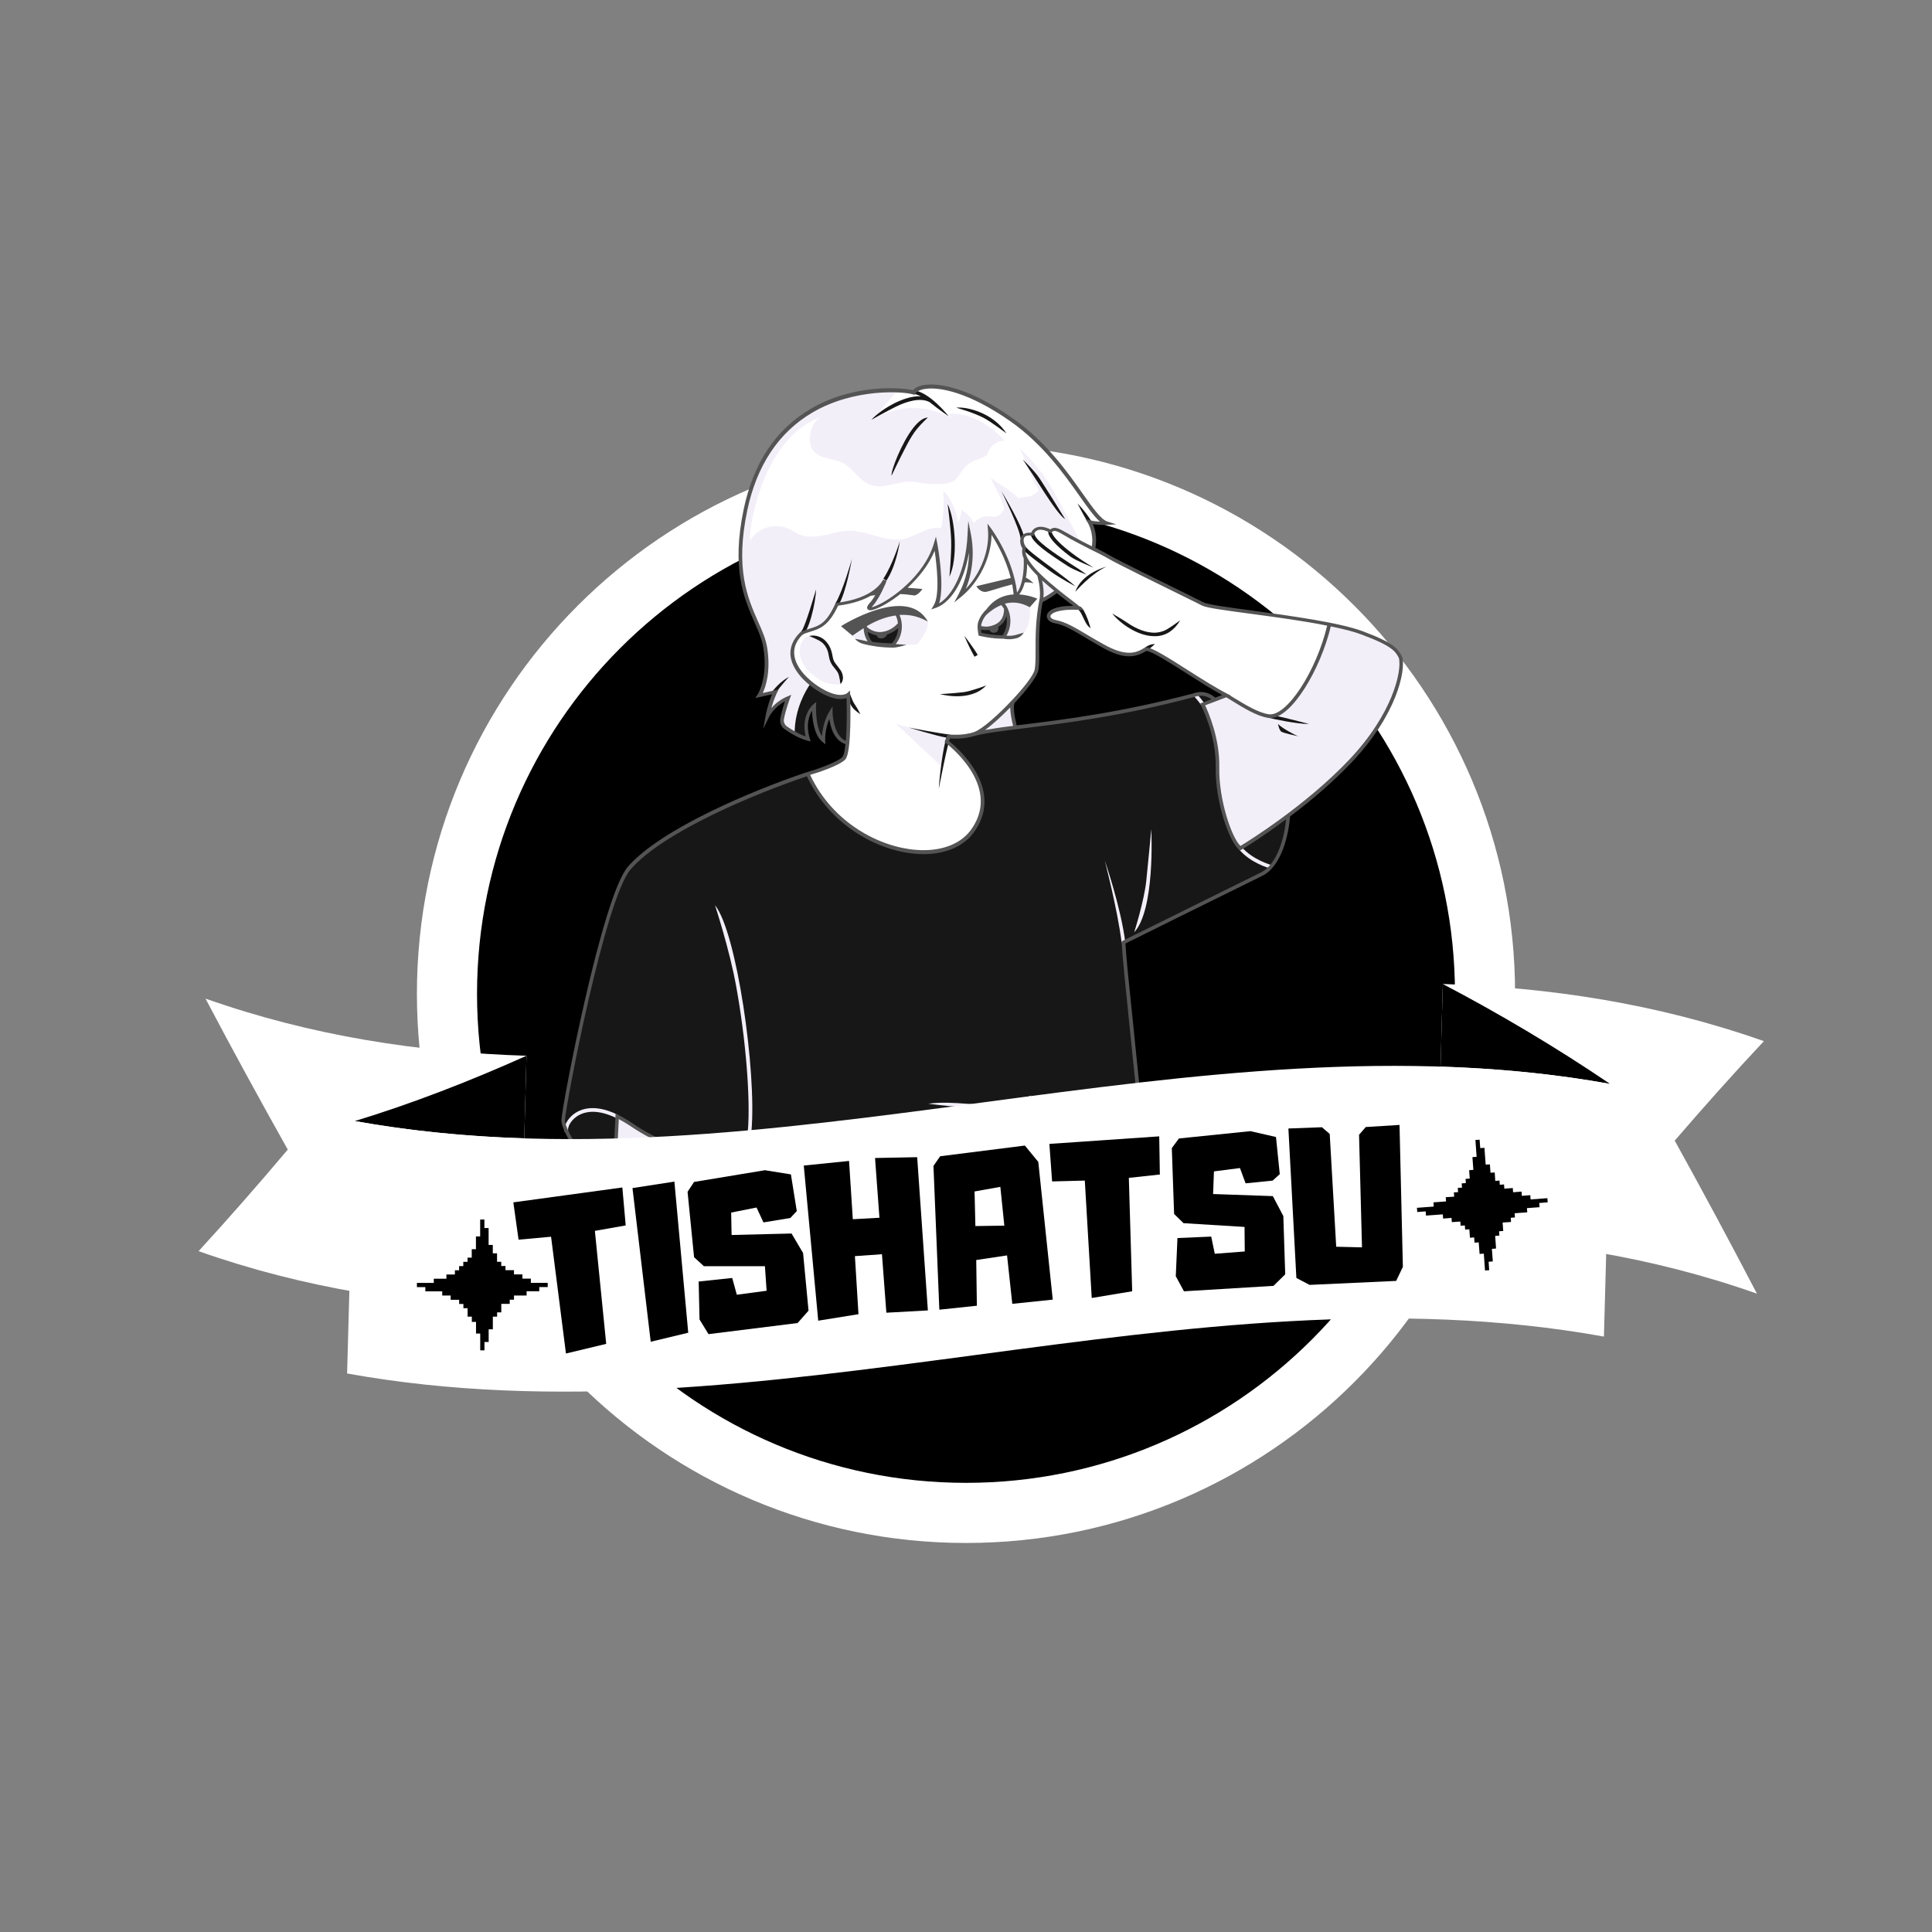 <svg xmlns="http://www.w3.org/2000/svg" xmlns:xlink="http://www.w3.org/1999/xlink" width="192" zoomAndPan="magnify" viewBox="0 0 144 144" height="192" preserveAspectRatio="xMidYMid meet" version="1.0"><rect x="0" y="0" width="144" height="144" fill="#808080" stroke="none"/><defs><g/><clipPath id="4490f1fe5f"><path d="M 31.074 33.152 L 112.926 33.152 L 112.926 115.004 L 31.074 115.004 Z M 31.074 33.152 " clip-rule="nonzero"/></clipPath><clipPath id="99ae2462cd"><path d="M 72 33.152 C 49.398 33.152 31.074 51.473 31.074 74.078 C 31.074 96.68 49.398 115.004 72 115.004 C 94.602 115.004 112.926 96.68 112.926 74.078 C 112.926 51.473 94.602 33.152 72 33.152 " clip-rule="nonzero"/></clipPath><clipPath id="da4febc0ae"><path d="M 35.555 37.633 L 108.445 37.633 L 108.445 110.523 L 35.555 110.523 Z M 35.555 37.633 " clip-rule="nonzero"/></clipPath><clipPath id="3f8bbb240c"><path d="M 72 37.633 C 51.871 37.633 35.555 53.949 35.555 74.078 C 35.555 94.207 51.871 110.523 72 110.523 C 92.129 110.523 108.445 94.207 108.445 74.078 C 108.445 53.949 92.129 37.633 72 37.633 " clip-rule="nonzero"/></clipPath><clipPath id="c7e4b71845"><path d="M 55 28.109 L 83 28.109 L 83 57 L 55 57 Z M 55 28.109 " clip-rule="nonzero"/></clipPath><clipPath id="b32c79b4c8"><path d="M 41.77 48 L 97 48 L 97 95.609 L 41.77 95.609 Z M 41.77 48 " clip-rule="nonzero"/></clipPath><clipPath id="1bb7060470"><path d="M 55 28.109 L 100 28.109 L 100 64 L 55 64 Z M 55 28.109 " clip-rule="nonzero"/></clipPath><clipPath id="c63fcfdd43"><path d="M 45 44 L 104.77 44 L 104.77 95 L 45 95 Z M 45 44 " clip-rule="nonzero"/></clipPath><clipPath id="5891a3d10e"><path d="M 41.77 28.109 L 104.77 28.109 L 104.77 95.609 L 41.77 95.609 Z M 41.77 28.109 " clip-rule="nonzero"/></clipPath><clipPath id="ada6b6271c"><path d="M 107 73 L 132 73 L 132 97 L 107 97 Z M 107 73 " clip-rule="nonzero"/></clipPath><clipPath id="a19d8184ee"><path d="M 15.391 70.824 L 131.598 73.996 L 130.617 109.98 L 14.41 106.809 Z M 15.391 70.824 " clip-rule="nonzero"/></clipPath><clipPath id="2ed169deb9"><path d="M 15.391 70.824 L 131.598 73.996 L 130.617 109.98 L 14.41 106.809 Z M 15.391 70.824 " clip-rule="nonzero"/></clipPath><clipPath id="921e7e47b8"><path d="M 107 73 L 121 73 L 121 81 L 107 81 Z M 107 73 " clip-rule="nonzero"/></clipPath><clipPath id="1504b42a62"><path d="M 15.391 70.824 L 131.598 73.996 L 130.617 109.98 L 14.41 106.809 Z M 15.391 70.824 " clip-rule="nonzero"/></clipPath><clipPath id="e3bd1cf2e3"><path d="M 15.391 70.824 L 131.598 73.996 L 130.617 109.98 L 14.41 106.809 Z M 15.391 70.824 " clip-rule="nonzero"/></clipPath><clipPath id="c10bb1b1dc"><path d="M 14 74 L 40 74 L 40 98 L 14 98 Z M 14 74 " clip-rule="nonzero"/></clipPath><clipPath id="ee61dbcf22"><path d="M 15.391 70.824 L 131.598 73.996 L 130.617 109.98 L 14.41 106.809 Z M 15.391 70.824 " clip-rule="nonzero"/></clipPath><clipPath id="18d04765a8"><path d="M 15.391 70.824 L 131.598 73.996 L 130.617 109.98 L 14.41 106.809 Z M 15.391 70.824 " clip-rule="nonzero"/></clipPath><clipPath id="cc4a9ea760"><path d="M 26 78 L 40 78 L 40 85 L 26 85 Z M 26 78 " clip-rule="nonzero"/></clipPath><clipPath id="20d7b68994"><path d="M 15.391 70.824 L 131.598 73.996 L 130.617 109.98 L 14.41 106.809 Z M 15.391 70.824 " clip-rule="nonzero"/></clipPath><clipPath id="7f9a69b53a"><path d="M 15.391 70.824 L 131.598 73.996 L 130.617 109.98 L 14.41 106.809 Z M 15.391 70.824 " clip-rule="nonzero"/></clipPath><clipPath id="ef47626372"><path d="M 25 79 L 121 79 L 121 104 L 25 104 Z M 25 79 " clip-rule="nonzero"/></clipPath><clipPath id="6e43ba8425"><path d="M 15.391 70.824 L 131.598 73.996 L 130.617 109.98 L 14.41 106.809 Z M 15.391 70.824 " clip-rule="nonzero"/></clipPath><clipPath id="ef137f36bc"><path d="M 15.391 70.824 L 131.598 73.996 L 130.617 109.98 L 14.41 106.809 Z M 15.391 70.824 " clip-rule="nonzero"/></clipPath><clipPath id="be12a43d6c"><path d="M 31.074 90.898 L 40.824 90.898 L 40.824 100.648 L 31.074 100.648 Z M 31.074 90.898 " clip-rule="nonzero"/></clipPath><clipPath id="166fe03ea9"><path d="M 105 84 L 116 84 L 116 95 L 105 95 Z M 105 84 " clip-rule="nonzero"/></clipPath><clipPath id="3c041db459"><path d="M 105.266 85.312 L 114.988 84.602 L 115.699 94.328 L 105.977 95.039 Z M 105.266 85.312 " clip-rule="nonzero"/></clipPath><clipPath id="ccc166a183"><path d="M 105.266 85.312 L 114.988 84.602 L 115.699 94.328 L 105.977 95.039 Z M 105.266 85.312 " clip-rule="nonzero"/></clipPath><clipPath id="2c54783f5b"><path d="M 105.266 85.312 L 114.988 84.602 L 115.699 94.328 L 105.977 95.039 Z M 105.266 85.312 " clip-rule="nonzero"/></clipPath></defs><g clip-path="url(#4490f1fe5f)"><g clip-path="url(#99ae2462cd)"><path fill="#ffffff" d="M 31.074 33.152 L 112.926 33.152 L 112.926 115.004 L 31.074 115.004 Z M 31.074 33.152 " fill-opacity="1" fill-rule="nonzero"/></g></g><g clip-path="url(#da4febc0ae)"><g clip-path="url(#3f8bbb240c)"><path fill="#000000" d="M 35.555 37.633 L 108.445 37.633 L 108.445 110.523 L 35.555 110.523 Z M 35.555 37.633 " fill-opacity="1" fill-rule="nonzero"/></g></g><g clip-path="url(#c7e4b71845)"><path fill="#f3eff9" d="M 75.375 54.863 C 75.309 55.328 74.977 55.727 74.562 55.953 C 74.145 56.18 73.664 56.262 73.195 56.312 C 72.754 56.355 72.273 56.355 71.91 56.102 C 71.684 55.941 71.539 55.688 71.43 55.434 C 71.109 54.676 71.082 53.77 71.418 53.012 C 71.75 52.254 72.445 51.641 73.262 51.469 C 74.078 51.281 75.016 51.652 75.562 52.277 C 75.215 52.641 75.684 54.223 75.684 54.223 C 75.578 54.305 75.402 54.73 75.375 54.863 Z M 77.652 44.77 C 77.652 44.77 78.695 44.223 79 43.824 C 79.883 42.664 79.629 41.039 79.723 41.133 C 79.816 41.227 80.379 42.066 80.273 43.211 C 81.344 42.16 80.125 40.574 80.125 40.574 C 80.648 41.027 81.113 41.121 81.184 41.719 C 81.973 40.109 81.184 38.871 81.184 38.871 C 81.73 39.016 82.438 38.977 82.438 38.977 C 81.168 38.578 79.512 34.184 75.375 31.266 C 71.242 28.352 68.516 28.508 68.113 29.242 C 67.07 28.922 57.641 28.109 55.578 37.965 C 54.281 44.168 56.703 45.992 57.051 48.285 C 57.398 50.574 56.598 51.812 56.598 51.812 L 57.785 51.547 C 57.785 51.547 57.199 52.707 57.211 53.371 C 57.211 53.371 57.652 52.453 58.75 52 C 58.75 52 58.441 52.84 58.309 53.559 C 58.254 53.824 58.363 54.09 58.59 54.238 C 58.977 54.504 59.633 54.914 60.246 55.074 C 59.754 53.41 60.688 52.598 60.688 52.598 C 60.688 52.598 60.598 54.531 61.398 55.184 C 61.371 53.969 61.934 53.09 61.934 53.09 C 61.934 53.09 61.945 55.074 63.191 55.355 " fill-opacity="1" fill-rule="nonzero"/></g><g clip-path="url(#b32c79b4c8)"><path fill="#171717" d="M 63.871 54.848 L 63.164 55.367 C 61.922 55.09 61.906 53.105 61.906 53.105 C 61.906 53.105 61.332 53.996 61.371 55.195 C 60.57 54.543 60.664 52.613 60.664 52.613 C 60.664 52.613 59.727 53.426 60.223 55.09 C 59.887 54.996 59.539 54.836 59.23 54.664 C 59.219 52.812 60.113 51.387 60.34 51.055 C 60.367 51.016 60.395 50.988 60.395 50.988 L 61.426 48.949 L 63.727 50.016 C 63.727 50.004 64.008 53.184 63.871 54.848 Z M 60.223 57.688 C 56.691 58.871 49.426 61.801 46.91 64.703 C 44.984 66.926 42.043 82.254 41.977 83.465 C 41.91 84.676 45.746 89.473 45.746 89.473 C 47.676 89.137 55.273 94.797 55.273 94.797 C 62.148 95.609 72.445 95.598 85.438 91.961 C 85.742 87.754 83.938 73.746 83.738 70.23 C 83.738 70.23 92.059 66.113 94.023 65.145 C 95.574 64.383 96.016 61.52 96.016 60.535 L 90.559 52.172 C 90.559 52.172 89.945 51.426 88.953 51.812 C 80.418 54.062 74.922 54.051 72.527 54.73 L 67.832 51.828 L 64.5 55.367 L 63.363 57.688 Z M 60.223 57.688 " fill-opacity="1" fill-rule="nonzero"/></g><g clip-path="url(#1bb7060470)"><path fill="#ffffff" d="M 65.945 43.211 Z M 89.648 45.023 C 88.781 44.598 83.309 41.906 82.734 41.559 C 82.453 41.387 81.996 41.148 81.488 40.895 C 81.73 39.707 81.207 38.883 81.207 38.883 C 81.758 39.031 82.465 38.988 82.465 38.988 C 81.195 38.59 79.535 34.195 75.402 31.281 C 71.27 28.363 68.516 28.508 68.113 29.242 C 67.938 29.188 67.512 29.121 66.91 29.094 C 65.918 30.16 65.266 31.133 65.266 31.133 C 67.793 29.773 70.012 30.668 70.883 31.133 L 70.707 30.84 C 72.621 30.719 74.16 32.078 74.828 32.77 C 74.828 32.824 74.816 32.863 74.773 32.863 C 74.375 32.863 73.984 33.105 73.785 33.449 C 73.68 33.637 73.625 33.863 73.449 33.996 C 73.25 34.156 72.848 34.234 72.621 34.328 C 72.246 34.504 71.926 34.77 71.699 35.09 C 71.539 35.312 71.418 35.566 71.203 35.754 C 70.922 35.992 70.547 36.059 70.172 36.074 C 69.758 36.102 69.332 36.086 68.914 36.035 C 68.555 35.98 68.207 35.914 67.844 35.898 C 66.828 35.898 65.801 36.484 64.848 36.125 C 64.02 35.82 63.578 34.887 62.789 34.488 C 62.414 34.301 62 34.25 61.598 34.141 C 61.199 34.035 60.781 33.863 60.555 33.504 C 60.355 33.184 60.328 32.785 60.383 32.41 C 60.449 31.906 60.676 31.426 61.09 31.121 C 56.703 32.758 55.738 39.828 55.914 40.281 C 56.449 39.348 57.801 38.938 58.777 39.402 C 59.031 39.523 59.27 39.695 59.527 39.816 C 60.129 40.082 60.809 40.016 61.453 39.883 C 62.094 39.75 62.723 39.551 63.379 39.562 C 64.715 39.574 66 40.426 67.312 40.176 C 68.301 39.988 69.184 39.176 70.172 39.363 C 70.309 38.445 70.375 37.523 70.309 36.594 C 70.949 37.164 71.258 38.137 71.43 38.977 C 71.539 38.645 71.656 38.324 71.656 37.977 C 72.004 38.242 72.434 38.59 72.582 39.004 C 72.781 38.738 73.168 38.469 73.504 38.469 C 73.77 38.469 74.039 38.562 74.281 38.484 C 74.52 38.402 74.695 38.191 74.84 37.977 C 74.734 37.137 74.16 36.434 73.852 35.633 C 74.547 36.113 75.324 36.566 75.938 37.152 C 76.125 37.059 76.5 37.031 76.699 37.004 C 76.914 36.98 77.422 36.688 77.41 36.473 C 76.836 35.715 76.5 34.41 76.004 33.398 C 76.754 34.129 77.785 35.262 78.535 36.621 C 79.281 37.977 80.031 39.414 80.527 40.426 C 80.285 40.309 80.059 40.176 79.844 40.066 C 78.922 39.562 78.602 39.27 78.277 39.59 C 77.062 38.988 76.914 39.816 76.914 39.816 C 75.898 39.684 76.07 40.496 76.301 40.828 C 76.219 41.039 76.258 41.281 76.379 41.547 C 76.445 42.703 76.219 44.012 75.645 44.422 C 75.457 41.773 73.719 39.441 73.719 39.441 C 73.879 41.254 72.914 43.289 71.512 44.422 C 72.445 42.652 72.395 40.906 72.18 39.867 C 72.02 42.973 70.773 44.836 69.664 45.207 C 70.332 44.129 69.664 40.547 69.664 40.547 C 68.969 42.863 66.508 44.797 65.184 45.301 C 65.184 45.301 64.367 45.621 64.891 45.062 C 65.398 44.504 65.879 43.289 65.895 43.25 C 65.852 43.344 65.25 44.715 62.32 45.062 C 61.426 47.031 60.688 46.766 59.699 47.207 C 58.109 48.738 59.527 50.496 61.062 51.426 C 62.602 52.359 63.176 51.801 63.176 51.801 C 63.176 51.801 63.324 56.047 62.844 56.555 C 62.363 57.059 60.168 57.727 60.168 57.727 C 62.816 63.559 70.359 65.168 72.539 61.84 C 74.828 58.445 70.535 55.301 70.535 55.301 C 70.535 55.301 70.535 55.301 70.695 54.914 C 70.695 54.914 71.738 55.051 72.633 54.715 C 73.746 54.316 76.996 50.949 77.195 49.988 C 77.395 49.031 77.047 47.23 77.582 44.609 C 77.637 44.012 77.543 43.426 77.383 42.879 C 78.465 43.957 79.992 45.008 80.367 45.328 C 77.852 45.195 77.73 46.195 78.641 46.367 C 79.562 46.539 80.445 47.191 82.133 48.137 C 83.816 49.082 84.633 48.871 85.367 48.402 C 86.145 48.43 89.355 50.828 91.359 51.852 C 91.359 51.852 93.207 53.199 94.504 53.398 C 94.504 53.398 95.668 53.316 96.672 51.852 C 97.703 50.336 98.812 48.312 99.027 46.566 C 95.496 45.82 90.332 45.355 89.648 45.023 Z M 89.648 45.023 " fill-opacity="1" fill-rule="nonzero"/></g><path fill="#f3eff9" d="M 70.215 57.168 L 66.789 53.957 C 66.789 53.957 68.609 54.488 70.723 54.902 C 70.723 54.902 70.32 56.246 70.215 57.168 Z M 61.895 48.766 C 61.758 48.324 61.266 47.352 60.301 47.406 C 59.738 47.457 59.059 48.805 60.301 50.043 C 61.547 51.281 62.629 50.988 62.629 50.988 C 62.629 50.988 62.816 50.402 62.48 49.934 C 62.148 49.469 62.027 49.203 61.895 48.766 Z M 42.617 83.16 C 42.164 83.574 41.988 84.105 42.098 84.371 L 42.352 84.277 C 42.297 84.145 42.402 83.719 42.805 83.359 C 43.219 82.988 44.184 82.48 45.934 83.332 L 46.055 83.094 C 44.156 82.16 43.086 82.734 42.617 83.16 Z M 83.602 70.258 L 83.871 70.23 C 83.551 67.633 82.344 64.145 82.344 64.145 C 82.344 64.172 83.27 67.672 83.602 70.258 Z M 89.008 51.906 C 89.008 51.906 89.395 52.332 89.527 52.559 L 89.758 52.426 C 89.609 52.172 89.223 51.734 89.195 51.719 Z M 92.551 63.133 L 92.352 63.305 C 93.207 64.332 94.625 64.715 94.68 64.73 L 94.746 64.477 C 94.746 64.465 93.367 64.09 92.551 63.133 Z M 85.438 65.637 C 85.289 67.113 84.539 69.484 84.539 69.484 C 86.09 67.805 85.824 62.039 85.809 61.801 C 85.809 61.801 85.637 63.719 85.438 65.637 Z M 72.047 82.266 C 71.109 82.199 70.133 82.133 69.184 82.266 C 69.184 82.266 70.68 82.453 71.402 82.492 C 71.605 82.508 71.82 82.52 72.02 82.535 C 72.555 82.574 73.102 82.613 73.652 82.613 C 74.398 82.613 75.148 82.547 75.871 82.293 C 76.34 82.133 76.648 81.934 76.863 81.656 C 76.863 81.656 76.207 81.895 75.793 82.039 C 74.613 82.441 73.371 82.359 72.047 82.266 Z M 54.883 73.586 C 55.566 77.34 55.953 81.855 55.738 84.305 C 55.672 85.039 55.605 85.863 55.539 86.754 L 55.809 86.77 C 55.875 85.875 55.941 85.051 56.008 84.316 C 56.41 79.898 54.898 69.43 53.293 67.473 C 53.293 67.484 54.391 70.801 54.883 73.586 Z M 54.883 73.586 " fill-opacity="1" fill-rule="nonzero"/><g clip-path="url(#c63fcfdd43)"><path fill="#f3eff9" d="M 99.094 46.539 C 100.07 46.738 100.926 46.953 101.555 47.18 C 103.855 48.043 104.137 48.473 104.402 49.016 C 104.605 49.844 104.164 53.039 100.645 56.738 C 97.125 60.441 92.457 63.227 92.457 63.227 C 91.777 62.73 90.707 59.734 90.758 57.207 C 90.812 54.676 89.648 52.52 89.648 52.52 L 91.43 51.84 C 92.312 52.371 93.34 53.199 94.57 53.383 C 96.004 53.586 98.305 50.004 99.094 46.539 M 45.977 83.227 L 45.508 92.602 C 45.508 92.602 48.945 94.051 55.258 94.797 L 55.672 86.77 C 54.629 86.715 50.617 86.25 47.02 83.812 C 46.656 83.559 46.309 83.371 45.988 83.211 M 63.539 47.391 C 63.539 47.391 63.871 48.285 68.355 48.031 C 68.355 48.031 69.289 46.938 69.156 46.34 C 68.395 45.766 67.082 45.355 66.336 45.5 C 65.598 45.66 63.031 46.781 63.539 47.391 Z M 73.062 46.34 C 72.902 46.688 73.062 47.285 73.062 47.285 C 73.062 47.285 74.867 47.766 76.164 47.285 C 76.699 46.992 76.863 45.715 76.754 45.273 C 76.527 44.277 73.719 44.598 73.062 46.34 Z M 73.062 46.34 " fill-opacity="1" fill-rule="nonzero"/></g><path fill="#171717" d="M 62.496 45.102 L 62.27 44.969 C 62.828 44.051 63.5 41.652 63.5 41.652 C 63.473 41.746 63.082 44.145 62.496 45.102 Z M 59.715 47.059 L 59.805 47.312 C 60.262 47.141 60.797 44.98 60.824 43.93 C 60.824 43.93 59.953 46.938 59.715 47.059 Z M 65.84 43.133 L 66.066 43.277 C 66.816 42.16 67.055 40.426 67.07 40.348 C 67.055 40.359 66.547 42.066 65.84 43.133 Z M 70.629 37.566 C 70.629 37.566 70.867 39.297 70.895 40.32 C 70.922 41.293 70.762 42.984 70.762 42.984 C 71.402 41.691 71.23 38.789 70.629 37.566 Z M 74.641 36.605 C 74.652 36.633 76.004 39.375 76.059 40.094 L 76.328 40.082 C 76.273 39.297 74.641 36.605 74.641 36.605 Z M 69.289 29.973 C 69.945 30.508 70.707 31.027 70.707 31.027 C 70.656 30.945 69.262 29.215 68.113 29.094 L 68.086 29.363 C 68.262 29.375 68.434 29.441 68.621 29.535 C 67.258 29.48 65.52 30.641 64.941 31.293 C 64.941 31.293 66.039 30.68 66.723 30.336 C 67.605 29.895 68.621 29.613 69.289 29.973 Z M 69.156 31.121 C 68.82 31.133 68.461 31.398 68.059 31.906 C 67.191 33.023 66.387 35.113 66.453 35.449 C 66.453 35.449 67.055 34.184 67.566 33.211 C 67.805 32.746 68.086 32.277 68.367 31.945 C 68.66 31.586 69.156 31.121 69.156 31.121 Z M 75.016 32.305 C 74.027 30.773 72.059 30.293 71.27 30.387 C 71.27 30.387 72.527 30.734 73.316 31.145 C 73.879 31.438 75.016 32.305 75.016 32.305 Z M 57.48 51.652 L 57.691 51.812 C 58.281 51 58.805 50.453 58.805 50.453 C 58.777 50.469 58.121 50.773 57.48 51.652 Z M 81.316 38.805 C 80.902 38.125 80.34 37.551 80.312 37.523 C 80.312 37.523 80.688 38.285 81.09 38.938 Z M 79.391 38.695 C 79.391 38.695 78.465 37.18 77.77 36.102 C 77.676 35.953 77.57 35.793 77.477 35.648 C 77.129 35.113 76.234 34.25 76.234 34.25 C 76.539 34.703 76.902 35.262 77.25 35.793 C 78.117 37.137 78.934 38.418 79.391 38.695 Z M 70.75 54.875 L 70.762 54.742 C 70.121 54.688 67.766 54.238 67.738 54.223 C 67.738 54.223 69.719 54.836 70.547 54.98 C 70.266 55.742 70 58.125 69.973 58.789 C 69.973 58.789 70.656 55.195 70.844 54.98 C 70.844 54.98 70.844 54.98 70.828 54.996 Z M 62.43 49.656 C 62.32 49.523 62.215 49.391 62.148 49.242 C 62.094 49.125 62.066 48.977 62.039 48.832 C 62.027 48.75 62.012 48.672 61.988 48.605 C 61.895 48.219 61.68 47.887 61.41 47.66 C 61.09 47.406 60.676 47.312 60.316 47.406 C 60.316 47.406 60.996 47.672 61.25 47.871 C 61.48 48.059 61.652 48.336 61.734 48.672 C 61.746 48.738 61.758 48.816 61.773 48.883 C 61.801 49.043 61.84 49.203 61.906 49.348 C 61.988 49.535 62.105 49.684 62.227 49.828 C 62.309 49.922 62.375 50.016 62.441 50.121 C 62.574 50.336 62.641 50.988 62.641 50.988 C 62.922 50.723 62.855 50.281 62.668 49.977 C 62.59 49.867 62.508 49.762 62.43 49.656 Z M 85.344 48.27 L 85.516 48.484 C 85.902 48.18 86.062 48.02 86.078 48.004 C 86.062 48.004 85.715 47.977 85.344 48.27 Z M 80.484 45.195 L 80.352 45.434 C 80.5 45.516 80.605 45.766 80.727 46.008 C 80.875 46.328 81.02 46.66 81.289 46.82 C 81.289 46.82 81.102 46.18 80.969 45.902 C 80.836 45.594 80.699 45.316 80.484 45.195 Z M 78.398 39.656 C 78.398 39.668 78.387 39.684 78.371 39.695 L 78.254 39.457 C 78.188 39.496 78.145 39.562 78.133 39.656 C 78.117 39.961 78.586 40.602 79.816 41.508 C 80.246 41.812 81.504 42.305 81.504 42.305 C 78.855 40.695 78.371 39.789 78.398 39.656 Z M 77.09 39.773 L 76.82 39.816 C 76.914 40.426 78.078 41.215 79.578 42.184 C 80.098 42.52 80.98 42.824 80.98 42.824 C 80.715 42.613 80.258 42.305 79.723 41.973 C 78.641 41.266 77.168 40.309 77.09 39.773 Z M 78.441 42.359 C 77.637 41.773 76.555 40.961 76.473 40.773 C 76.473 40.773 76.473 40.773 76.473 40.789 L 76.207 40.828 C 76.234 41.039 76.754 41.453 78.277 42.57 C 78.988 43.09 80.152 43.703 80.152 43.703 C 79.883 43.438 79.188 42.918 78.441 42.359 Z M 72.875 48.816 C 72.594 48.324 71.871 47.379 71.871 47.379 C 72.086 47.91 72.355 48.445 72.633 48.949 Z M 70.066 51.734 C 70.105 51.746 70.656 51.895 71.336 51.895 C 72.047 51.895 72.902 51.734 73.504 51.094 C 73.504 51.094 72.367 51.52 71.844 51.586 C 70.961 51.691 70.066 51.734 70.066 51.734 Z M 95.254 53.957 C 95.254 53.957 95.336 54.41 95.496 54.531 C 95.668 54.648 96.766 54.875 96.766 54.875 C 96.418 54.742 95.508 54.238 95.254 53.957 Z M 95.121 53.359 C 95.012 53.344 94.918 53.316 94.812 53.293 C 94.707 53.359 94.586 53.426 94.465 53.477 C 95.012 53.625 96.727 53.957 97.422 53.957 C 97.473 53.957 97.527 53.957 97.566 53.957 C 97.555 53.957 95.52 53.426 95.121 53.359 Z M 86.184 47.152 C 85.477 47.207 84.688 46.871 84.031 46.422 C 83.668 46.168 82.895 45.727 82.895 45.727 C 83.578 46.566 84.875 47.418 86.039 47.418 C 86.09 47.418 86.156 47.418 86.211 47.418 C 86.945 47.367 87.535 46.965 87.965 46.234 C 87.965 46.234 87.242 46.766 86.922 46.938 C 86.691 47.059 86.453 47.125 86.184 47.152 Z M 80.152 44.102 C 80.152 44.102 81.355 42.73 82.465 42.238 C 82.465 42.238 80.621 42.703 80.152 44.102 Z M 63.418 51.895 L 63.352 51.719 L 63.098 51.812 L 63.164 51.984 C 63.285 52.305 63.336 52.438 63.512 52.691 C 63.711 52.984 64.102 53.211 64.129 53.227 C 64.129 53.227 63.914 52.797 63.738 52.547 C 63.578 52.32 63.539 52.199 63.418 51.895 Z M 65.637 47.23 C 65.195 47.23 64.797 47.059 64.488 46.781 C 64.5 47.246 64.664 47.672 64.918 47.965 C 65.316 48.031 65.84 48.07 66.508 48.086 C 66.844 47.777 67.07 47.273 67.07 46.699 C 67.07 46.605 67.055 46.527 67.055 46.434 C 66.777 46.914 66.242 47.23 65.637 47.23 Z M 74.961 45.473 C 74.961 46.234 74.32 46.848 73.516 46.848 C 73.328 46.848 73.156 46.805 72.98 46.754 C 72.98 47.031 73.051 47.285 73.051 47.285 C 73.051 47.285 73.863 47.5 74.789 47.5 C 75.027 47.191 75.188 46.766 75.188 46.301 C 75.188 45.941 75.109 45.609 74.949 45.34 C 74.961 45.383 74.961 45.422 74.961 45.473 Z M 74.961 45.473 " fill-opacity="1" fill-rule="nonzero"/><g clip-path="url(#5891a3d10e)"><path fill="#545454" d="M 104.523 48.988 L 104.512 48.965 C 104.215 48.352 103.867 47.91 101.594 47.059 C 99.816 46.395 96.258 45.914 93.395 45.516 C 91.59 45.273 90.035 45.062 89.715 44.902 C 89.527 44.809 89.129 44.609 88.617 44.355 C 86.746 43.438 83.254 41.719 82.812 41.453 C 82.547 41.293 82.117 41.066 81.648 40.828 C 81.785 40.027 81.598 39.402 81.461 39.07 C 81.957 39.148 82.465 39.121 82.492 39.121 L 83.203 39.082 L 82.531 38.871 C 82.066 38.723 81.461 37.871 80.715 36.82 C 79.562 35.18 77.973 32.93 75.496 31.188 C 72.34 28.949 69.934 28.457 68.73 28.723 C 68.422 28.789 68.18 28.922 68.047 29.082 C 67.242 28.895 63.672 28.562 60.41 30.48 C 57.828 32 56.156 34.504 55.434 37.938 C 54.496 42.41 55.461 44.609 56.234 46.379 C 56.543 47.074 56.809 47.672 56.902 48.312 C 57.25 50.52 56.488 51.746 56.477 51.746 L 56.301 52.027 L 57.547 51.746 C 57.414 52.055 57.199 52.641 57.062 53.359 L 56.891 54.316 L 57.32 53.438 C 57.32 53.426 57.68 52.719 58.508 52.266 C 58.402 52.57 58.254 53.078 58.16 53.543 C 58.109 53.863 58.227 54.184 58.496 54.355 C 58.922 54.664 59.578 55.051 60.195 55.207 L 60.422 55.262 L 60.355 55.035 C 60.047 53.996 60.316 53.316 60.527 52.973 C 60.543 53.586 60.664 54.77 61.293 55.289 L 61.52 55.477 L 61.504 55.184 C 61.492 54.516 61.664 53.945 61.812 53.586 C 61.895 54.195 62.176 55.195 63.016 55.461 C 62.965 55.953 62.895 56.312 62.789 56.422 C 62.414 56.82 60.77 57.379 60.168 57.551 L 60.02 57.594 C 56.195 58.883 49.254 61.762 46.793 64.609 C 44.863 66.859 41.91 82.281 41.844 83.465 C 41.773 84.625 44.934 88.672 45.547 89.445 L 45.387 92.695 L 45.469 92.734 C 45.508 92.746 49.32 94.332 56.113 95.039 C 58 95.238 60.246 95.371 62.816 95.371 C 68.77 95.371 76.461 94.625 85.461 92.109 L 85.555 92.082 L 85.57 91.988 C 85.785 89.125 85.008 81.656 84.445 76.195 C 84.18 73.664 83.949 71.469 83.883 70.324 C 84.738 69.898 92.242 66.18 94.09 65.277 C 95.547 64.559 96.07 62.105 96.148 60.855 C 97.609 59.762 99.266 58.379 100.738 56.832 C 104.148 53.227 104.766 49.988 104.523 48.988 Z M 82.668 41.668 C 83.121 41.945 86.613 43.664 88.484 44.582 C 89.008 44.836 89.395 45.035 89.582 45.129 C 89.945 45.316 91.375 45.5 93.355 45.766 C 95.148 46.008 97.207 46.285 98.918 46.633 C 98.102 50.055 95.895 53.426 94.57 53.238 C 93.797 53.133 92.777 52.504 91.949 52 C 91.871 51.945 91.789 51.895 91.711 51.852 L 91.734 51.84 L 91.469 51.707 C 90.613 51.266 89.543 50.59 88.512 49.934 C 87.109 49.043 85.891 48.258 85.41 48.246 L 85.367 48.246 L 85.328 48.27 C 84.699 48.672 83.938 48.977 82.227 48.004 C 81.797 47.766 81.41 47.539 81.074 47.34 C 80.07 46.738 79.402 46.352 78.707 46.219 C 78.453 46.168 78.277 46.047 78.293 45.926 C 78.32 45.699 78.906 45.383 80.395 45.449 L 80.781 45.473 L 80.484 45.223 C 80.379 45.129 80.191 44.98 79.953 44.797 C 78.801 43.918 76.098 41.879 76.461 40.855 L 76.488 40.789 L 76.445 40.734 C 76.328 40.574 76.234 40.254 76.34 40.066 C 76.445 39.895 76.715 39.895 76.93 39.922 L 77.047 39.934 L 77.074 39.816 C 77.074 39.801 77.117 39.617 77.305 39.535 C 77.504 39.43 77.836 39.48 78.254 39.695 L 78.332 39.734 L 78.398 39.668 C 78.586 39.48 78.762 39.562 79.391 39.934 C 79.512 40 79.645 40.082 79.805 40.176 C 80.23 40.414 80.766 40.68 81.277 40.945 C 81.836 41.215 82.371 41.492 82.668 41.668 Z M 75.656 52.359 C 76.539 51.414 77.289 50.441 77.383 49.988 C 77.465 49.617 77.465 49.125 77.449 48.496 C 77.449 47.594 77.438 46.367 77.703 44.887 C 77.746 44.863 78.348 44.543 78.773 44.211 C 79.094 44.477 79.441 44.73 79.789 44.996 C 79.871 45.047 79.938 45.113 80.004 45.156 C 79.992 45.156 79.977 45.156 79.965 45.156 C 78.613 45.156 78.078 45.516 78.023 45.875 C 78 46.152 78.238 46.395 78.652 46.461 C 79.309 46.578 79.965 46.965 80.941 47.551 C 81.277 47.75 81.664 47.977 82.105 48.23 C 83.75 49.164 84.605 49.031 85.449 48.512 C 85.891 48.562 87.16 49.375 88.379 50.148 C 89.316 50.746 90.266 51.359 91.094 51.801 L 90.57 52 C 90.359 51.801 89.758 51.375 88.914 51.691 C 83.484 53.117 79.348 53.625 76.34 53.996 C 76.152 54.023 75.965 54.035 75.777 54.062 C 75.617 53.438 75.469 52.559 75.656 52.359 Z M 77.676 43.266 C 77.957 43.516 78.254 43.77 78.574 44.035 C 78.305 44.234 77.973 44.438 77.77 44.543 C 77.812 44.145 77.77 43.719 77.676 43.266 Z M 62.055 53.105 L 62.055 52.652 L 61.812 53.039 C 61.785 53.078 61.332 53.809 61.266 54.863 C 60.758 54.117 60.824 52.641 60.824 52.625 L 60.836 52.32 L 60.598 52.52 C 60.555 52.559 59.688 53.316 60.047 54.891 C 59.5 54.703 58.949 54.344 58.656 54.145 C 58.48 54.023 58.387 53.797 58.43 53.598 C 58.562 52.891 58.871 52.066 58.871 52.066 L 58.977 51.785 L 58.695 51.906 C 58.148 52.133 57.746 52.48 57.492 52.773 C 57.68 52.094 57.906 51.652 57.906 51.641 L 58.039 51.387 L 56.852 51.652 C 57.078 51.176 57.453 50.027 57.184 48.297 C 57.078 47.617 56.809 47.008 56.488 46.301 C 55.727 44.57 54.777 42.41 55.699 38.031 C 56.41 34.676 58.039 32.227 60.555 30.746 C 63.672 28.922 67.324 29.164 68.074 29.402 L 68.18 29.43 L 68.234 29.336 C 68.312 29.188 68.516 29.082 68.797 29.016 C 69.945 28.762 72.262 29.254 75.324 31.414 C 77.758 33.129 79.324 35.355 80.473 36.98 C 81.074 37.832 81.555 38.512 81.984 38.883 C 81.758 38.871 81.477 38.844 81.234 38.777 L 80.902 38.684 L 81.09 38.977 C 81.09 38.988 81.531 39.695 81.383 40.719 C 80.875 40.469 80.367 40.203 79.938 39.961 C 79.789 39.883 79.656 39.801 79.535 39.734 C 78.949 39.402 78.613 39.203 78.293 39.457 C 77.836 39.242 77.465 39.203 77.184 39.348 C 76.996 39.441 76.902 39.602 76.863 39.707 C 76.422 39.668 76.219 39.844 76.125 39.988 C 75.953 40.27 76.07 40.668 76.207 40.879 C 76.152 41.105 76.18 41.359 76.301 41.625 C 76.352 42.719 76.152 43.703 75.805 44.168 C 75.523 41.641 73.945 39.496 73.879 39.402 L 73.598 39.031 L 73.637 39.496 C 73.77 41 73.102 42.73 71.98 43.902 C 72.703 42.145 72.5 40.535 72.379 39.883 L 72.168 38.828 L 72.113 39.895 C 71.98 42.57 70.988 44.395 70 44.969 C 70.426 43.609 69.891 40.68 69.867 40.547 L 69.758 40 L 69.598 40.535 C 68.891 42.918 66.387 44.742 65.195 45.195 C 65.117 45.223 65.035 45.25 64.969 45.262 C 64.996 45.234 65.023 45.195 65.051 45.156 C 65.559 44.598 66.039 43.426 66.078 43.305 C 66.078 43.305 66.078 43.289 66.078 43.289 L 65.824 43.199 C 65.801 43.25 65.211 44.598 62.363 44.93 L 62.281 44.941 L 62.254 45.008 C 61.586 46.488 61.039 46.645 60.34 46.859 C 60.141 46.926 59.926 46.98 59.699 47.086 L 59.672 47.098 L 59.66 47.113 C 59.109 47.645 58.855 48.246 58.922 48.883 C 59.031 49.816 59.82 50.801 61.039 51.547 C 62.133 52.211 62.789 52.145 63.098 52.027 C 63.125 53 63.125 54.289 63.043 55.223 C 62.082 54.809 62.055 53.117 62.055 53.105 Z M 63.004 56.605 C 63.5 56.074 63.379 52.199 63.363 51.762 L 63.352 51.469 L 63.137 51.668 C 63.137 51.668 62.59 52.133 61.184 51.281 C 60.301 50.746 59.312 49.816 59.203 48.816 C 59.137 48.27 59.352 47.75 59.832 47.285 C 60.035 47.191 60.234 47.141 60.422 47.074 C 61.105 46.859 61.758 46.66 62.469 45.141 C 63.578 44.996 64.355 44.715 64.891 44.41 C 64.996 44.395 65.117 44.371 65.238 44.355 C 65.117 44.57 64.969 44.781 64.836 44.93 C 64.688 45.09 64.57 45.262 64.664 45.395 C 64.742 45.516 64.957 45.516 65.277 45.383 C 65.746 45.207 66.414 44.82 67.098 44.277 C 67.43 44.289 67.793 44.328 68.168 44.383 C 68.449 44.344 68.754 43.902 68.754 43.902 C 68.754 43.902 68.289 43.852 67.645 43.809 C 68.461 43.062 69.223 42.117 69.664 41.055 C 69.812 42.078 70.078 44.316 69.598 45.113 L 69.41 45.422 L 69.758 45.301 C 70.734 44.98 71.82 43.582 72.219 41.188 C 72.219 42.051 72.047 43.172 71.43 44.328 L 71.121 44.902 L 71.633 44.488 C 72.98 43.398 73.879 41.547 73.906 39.867 C 74.281 40.453 74.977 41.652 75.336 43.078 L 72.77 43.691 C 72.77 43.691 73.035 44.145 73.449 44.117 C 73.691 44.102 74.574 43.77 75.445 43.559 C 75.484 43.797 75.523 44.051 75.551 44.305 C 74.867 44.344 74.121 44.609 73.543 45.395 C 73.305 45.621 73.074 45.914 72.941 46.273 C 72.77 46.645 72.93 47.273 72.93 47.301 L 72.941 47.379 L 73.023 47.391 C 73.062 47.406 73.852 47.605 74.773 47.605 C 74.934 47.633 75.082 47.645 75.215 47.645 C 75.445 47.645 75.629 47.605 75.793 47.566 C 76.164 47.445 76.301 47.152 76.301 47.152 C 76.301 47.152 76.004 47.246 75.645 47.34 C 75.469 47.379 75.27 47.406 75.016 47.379 C 75.203 47.059 75.309 46.688 75.309 46.273 C 75.309 45.793 75.148 45.328 74.895 44.996 C 75.43 44.848 76.07 44.875 76.754 45.262 L 77.316 44.621 C 77.316 44.621 76.727 44.355 75.965 44.305 C 76.152 44.078 76.285 43.77 76.379 43.41 C 76.633 43.398 76.863 43.41 77.035 43.492 C 76.863 43.289 76.648 43.145 76.461 43.051 C 76.527 42.73 76.555 42.371 76.555 42.027 C 76.754 42.305 77.008 42.598 77.316 42.906 C 77.477 43.477 77.543 44.035 77.504 44.543 C 77.168 46.18 77.184 47.512 77.184 48.484 C 77.184 49.082 77.184 49.562 77.117 49.922 C 77.023 50.336 76.312 51.254 75.457 52.16 C 75.457 52.16 75.457 52.172 75.445 52.172 C 74.426 53.266 73.211 54.344 72.621 54.555 C 71.766 54.863 70.75 54.742 70.734 54.742 L 70.629 54.73 L 70.402 55.301 L 70.48 55.367 C 70.52 55.395 74.652 58.473 72.461 61.719 C 71.684 62.906 70.16 63.492 68.273 63.344 C 65.547 63.133 62.066 61.336 60.383 57.754 C 60.918 57.605 62.574 57.059 63.004 56.605 Z M 74.414 46.715 C 74.773 46.5 74.934 46.207 75.016 45.926 C 75.043 46.047 75.043 46.168 75.043 46.285 C 75.043 46.688 74.922 47.074 74.723 47.352 C 74.012 47.352 73.383 47.219 73.156 47.164 C 73.145 47.098 73.129 47.02 73.117 46.926 C 73.211 46.953 73.328 46.965 73.477 46.965 C 73.559 46.965 73.652 46.965 73.73 46.953 C 73.797 47.059 73.918 47.191 74.145 47.152 C 74.398 47.125 74.426 46.871 74.414 46.715 Z M 74.211 46.527 C 73.703 46.781 73.305 46.699 73.129 46.66 C 73.129 46.566 73.156 46.473 73.184 46.395 C 73.262 46.168 73.383 45.969 73.531 45.809 C 73.812 45.555 74.188 45.273 74.629 45.102 C 74.707 45.18 74.762 45.273 74.828 45.367 C 74.84 45.516 74.855 46.207 74.211 46.527 Z M 75.512 54.102 C 74.723 54.195 74.012 54.305 73.422 54.41 C 73.973 54.012 74.652 53.383 75.297 52.73 C 75.297 53.184 75.43 53.797 75.512 54.102 Z M 45.656 92.508 L 45.816 89.418 L 45.855 89.391 C 45.84 89.379 45.828 89.363 45.828 89.352 L 46.121 83.414 C 46.391 83.559 46.672 83.719 46.953 83.906 C 50.645 86.41 54.672 86.82 55.555 86.887 L 55.152 94.652 C 49.547 93.973 46.215 92.734 45.656 92.508 Z M 93.969 65.035 C 92.016 65.996 83.762 70.082 83.684 70.121 L 83.602 70.164 L 83.602 70.258 C 83.668 71.387 83.898 73.637 84.164 76.234 C 84.727 81.613 85.488 88.965 85.301 91.883 C 72.5 95.449 62.387 95.422 56.156 94.785 C 55.902 94.758 55.648 94.73 55.406 94.703 L 55.82 86.793 L 55.688 86.781 L 55.699 86.648 C 55.23 86.621 50.977 86.328 47.113 83.707 C 46.75 83.465 46.402 83.254 46.07 83.094 L 45.883 83 L 45.574 89.031 C 44.371 87.5 42.07 84.359 42.109 83.48 C 42.176 82.309 45.094 67.008 47.004 64.797 C 49.441 61.988 56.355 59.125 60.141 57.859 C 61.867 61.547 65.453 63.426 68.262 63.637 C 68.449 63.652 68.648 63.664 68.82 63.664 C 70.547 63.664 71.938 63.039 72.688 61.895 C 74.84 58.699 71.324 55.715 70.734 55.234 L 70.816 55.035 C 71.082 55.062 71.844 55.09 72.555 54.875 C 73.41 54.637 74.707 54.477 76.352 54.277 C 79.375 53.902 83.523 53.398 88.98 51.961 L 88.992 51.961 C 89.609 51.719 90.062 51.945 90.293 52.121 L 89.449 52.438 L 89.516 52.57 C 89.527 52.598 90.652 54.73 90.613 57.191 C 90.559 59.789 91.656 62.812 92.363 63.332 L 92.43 63.387 L 92.512 63.344 C 92.539 63.332 93.984 62.465 95.855 61.066 C 95.75 62.305 95.242 64.41 93.969 65.035 Z M 100.539 56.648 C 97.328 60.027 93.102 62.664 92.457 63.051 C 91.801 62.441 90.828 59.59 90.879 57.191 C 90.918 55.008 90.062 53.09 89.824 52.57 L 91.402 51.973 C 91.535 52.055 91.668 52.133 91.816 52.227 C 92.66 52.746 93.703 53.398 94.531 53.504 C 94.586 53.52 94.625 53.52 94.68 53.52 C 96.27 53.52 98.426 49.883 99.188 46.688 C 100.098 46.871 100.898 47.074 101.5 47.301 C 103.816 48.164 104.027 48.578 104.27 49.059 C 104.484 50.004 103.84 53.172 100.539 56.648 Z M 64.367 46.82 C 64.383 47.18 64.488 47.523 64.664 47.805 C 64.609 47.793 64.543 47.777 64.488 47.766 C 64.035 47.66 63.727 47.617 63.727 47.617 C 63.727 47.617 63.941 47.898 64.383 48.004 C 64.891 48.137 65.652 48.27 66.574 48.27 C 66.895 48.27 67.566 48.059 67.566 48.059 C 67.566 48.059 67.07 48.02 66.762 48.004 C 67.043 47.66 67.219 47.191 67.219 46.688 C 67.219 46.379 67.164 46.102 67.043 45.836 C 68.301 45.754 69.023 46.285 69.156 46.328 C 67.617 43.531 62.684 46.672 62.684 46.672 L 63.539 47.379 C 63.832 47.18 64.102 46.992 64.367 46.82 Z M 66.469 47.953 C 65.906 47.938 65.41 47.898 64.996 47.832 C 64.836 47.633 64.715 47.367 64.664 47.086 C 64.824 47.191 65.051 47.301 65.332 47.352 C 65.504 47.766 66.039 47.578 66.121 47.285 C 66.48 47.18 66.762 46.98 66.949 46.82 C 66.91 47.273 66.75 47.672 66.469 47.953 Z M 64.621 46.66 C 65.438 46.18 66.16 45.953 66.762 45.875 C 66.844 46.047 66.91 46.246 66.922 46.461 C 66.789 46.605 66.375 47.02 65.758 47.098 C 65.145 47.18 64.73 46.832 64.609 46.727 C 64.609 46.727 64.609 46.715 64.609 46.715 C 64.621 46.688 64.621 46.672 64.621 46.66 Z M 64.621 46.66 " fill-opacity="1" fill-rule="nonzero"/></g><g clip-path="url(#ada6b6271c)"><g clip-path="url(#a19d8184ee)"><g clip-path="url(#2ed169deb9)"><path fill="#ffffff" d="M 107.539 73.34 C 115.547 73.602 123.531 74.801 131.469 77.602 C 129.258 79.961 127.043 82.438 124.824 85.016 C 126.871 88.711 128.914 92.512 130.953 96.422 C 123.016 93.621 115.035 92.422 107.027 92.164 C 107.199 85.891 107.371 79.617 107.539 73.34 " fill-opacity="1" fill-rule="nonzero"/></g></g></g><g clip-path="url(#921e7e47b8)"><g clip-path="url(#1504b42a62)"><g clip-path="url(#e3bd1cf2e3)"><path fill="#000000" d="M 107.539 73.34 C 111.703 75.531 115.859 77.98 120.008 80.789 C 115.805 80.031 111.594 79.637 107.371 79.5 C 107.43 77.445 107.484 75.395 107.539 73.34 " fill-opacity="1" fill-rule="nonzero"/></g></g></g><g clip-path="url(#c10bb1b1dc)"><g clip-path="url(#ee61dbcf22)"><g clip-path="url(#18d04765a8)"><path fill="#ffffff" d="M 39.242 78.691 C 31.234 78.43 23.254 77.23 15.316 74.43 C 17.355 78.293 19.402 82.039 21.449 85.684 C 19.23 88.312 17.016 90.84 14.801 93.254 C 22.738 96.055 30.723 97.254 38.73 97.512 C 38.902 91.238 39.07 84.965 39.242 78.691 " fill-opacity="1" fill-rule="nonzero"/></g></g></g><g clip-path="url(#cc4a9ea760)"><g clip-path="url(#20d7b68994)"><g clip-path="url(#7f9a69b53a)"><path fill="#000000" d="M 39.242 78.691 C 34.969 80.605 30.699 82.262 26.441 83.559 C 30.645 84.312 34.855 84.711 39.074 84.848 C 39.133 82.797 39.188 80.742 39.242 78.691 " fill-opacity="1" fill-rule="nonzero"/></g></g></g><g clip-path="url(#ef47626372)"><g clip-path="url(#6e43ba8425)"><g clip-path="url(#ef137f36bc)"><path fill="#ffffff" d="M 26.387 83.547 C 57.434 89.152 89.016 75.195 120.062 80.797 C 119.891 87.07 119.719 93.348 119.547 99.621 C 88.5 94.016 56.918 107.973 25.871 102.371 C 26.043 96.098 26.215 89.82 26.387 83.547 " fill-opacity="1" fill-rule="nonzero"/></g></g></g><g clip-path="url(#be12a43d6c)"><path fill="#000000" d="M 35.789 90.898 L 36.105 90.898 L 36.105 91.531 L 36.418 91.531 L 36.418 92.789 L 36.73 92.789 L 36.73 93.414 L 37.047 93.414 L 37.047 94.047 L 37.359 94.047 L 37.359 94.359 L 37.676 94.359 L 37.676 94.672 L 38.309 94.672 L 38.309 94.988 L 38.938 94.988 L 38.938 95.301 L 39.566 95.301 L 39.566 95.617 L 40.824 95.617 L 40.824 95.93 L 40.195 95.93 L 40.195 96.242 L 39.25 96.242 L 39.25 96.559 L 38.309 96.559 L 38.309 96.871 L 37.992 96.871 L 37.992 97.184 L 37.363 97.184 L 37.363 97.816 L 37.051 97.816 L 37.051 98.137 L 36.734 98.137 L 36.734 99.078 L 36.422 99.078 L 36.422 100.023 L 36.109 100.023 L 36.109 100.648 L 35.793 100.648 L 35.793 99.395 L 35.48 99.395 L 35.48 98.527 L 35.168 98.527 L 35.168 98.137 L 34.852 98.137 L 34.852 97.504 L 34.539 97.504 L 34.539 97.191 L 34.223 97.191 L 34.223 96.879 L 33.59 96.879 L 33.59 96.562 L 32.961 96.562 L 32.961 96.25 L 31.703 96.25 L 31.703 95.934 L 31.074 95.934 L 31.074 95.621 L 32.332 95.621 L 32.332 95.309 L 33.273 95.309 L 33.273 94.992 L 33.906 94.992 L 33.906 94.68 L 34.219 94.68 L 34.219 94.367 L 34.531 94.367 L 34.531 94.051 L 34.848 94.051 L 34.848 93.738 L 35.16 93.738 L 35.16 93.109 L 35.473 93.109 L 35.473 92.156 L 35.789 92.156 Z M 35.789 90.898 " fill-opacity="1" fill-rule="nonzero"/></g><g fill="#000000" fill-opacity="1"><g transform="translate(39.542, 101.195)"><g><path d="M -1.281 -11.578 L 6.844 -12.688 L 7.094 -9.859 L 4.797 -9.453 L 5.641 -1.031 L 2.641 -0.312 L 1.531 -9.016 L -0.891 -8.797 Z M -1.281 -11.578 "/></g></g></g><g fill="#000000" fill-opacity="1"><g transform="translate(48.203, 100.022)"><g><path d="M -1.062 -11.469 L 2.062 -11.953 L 3.094 -0.688 L 0.297 -0.016 Z M -1.062 -11.469 "/></g></g></g><g fill="#000000" fill-opacity="1"><g transform="translate(51.966, 99.533)"><g><path d="M 7.031 -7.594 L 7.891 -6.141 L 8.297 -1.844 L 7.484 -0.922 L 0.844 -0.094 L 0.172 -1.188 L 0.109 -4.016 L 2.609 -4.281 L 2.953 -3.031 L 5.172 -3.328 L 5.047 -5.156 L 0.5 -5.156 L -0.234 -5.828 L -0.719 -10.703 L -0.234 -11.438 L 5.047 -12.312 L 6.984 -12 L 7.422 -9.266 L 6.938 -8.75 L 4.938 -8.422 L 4.422 -9.531 L 2.531 -9.156 L 2.562 -7.484 Z M 7.031 -7.594 "/></g></g></g><g fill="#000000" fill-opacity="1"><g transform="translate(60.689, 98.53)"><g><path d="M 4.531 -12.219 L 7.672 -12.281 L 8.469 -0.859 L 5.375 -0.688 L 5.047 -5.047 L 3.031 -4.906 L 3.297 -0.578 L 0.297 -0.094 L -0.781 -11.656 L 2.594 -12 L 2.875 -7.656 L 4.859 -7.766 Z M 4.531 -12.219 "/></g></g></g><g fill="#000000" fill-opacity="1"><g transform="translate(69.716, 97.633)"><g><path d="M 7.672 -11.031 L 8.75 -0.766 L 5.734 -0.453 L 5.344 -4.062 L 3.047 -3.719 L 3.094 -0.312 L 0.297 -0.016 L -0.141 -10.734 L 0.359 -11.453 L 6.672 -12.25 Z M 5.141 -6.281 L 4.844 -9.172 L 2.922 -8.828 L 2.984 -6.25 Z M 5.141 -6.281 "/></g></g></g><g fill="#000000" fill-opacity="1"><g transform="translate(78.699, 96.885)"><g><path d="M -0.484 -11.625 L 7.703 -12.188 L 7.75 -9.344 L 5.438 -9.094 L 5.688 -0.641 L 2.672 -0.141 L 2.156 -8.891 L -0.281 -8.828 Z M -0.484 -11.625 "/></g></g></g><g fill="#000000" fill-opacity="1"><g transform="translate(87.402, 96.293)"><g><path d="M 7.469 -7.141 L 8.25 -5.656 L 8.391 -1.312 L 7.516 -0.453 L 0.844 -0.047 L 0.234 -1.172 L 0.359 -4.016 L 2.875 -4.125 L 3.141 -2.844 L 5.375 -3.016 L 5.359 -4.844 L 0.812 -5.125 L 0.109 -5.812 L -0.062 -10.719 L 0.469 -11.438 L 5.797 -11.984 L 7.703 -11.547 L 7.984 -8.781 L 7.453 -8.297 L 5.438 -8.094 L 5.016 -9.234 L 3.078 -8.984 L 3.016 -7.297 Z M 7.469 -7.141 "/></g></g></g><g fill="#000000" fill-opacity="1"><g transform="translate(96.171, 95.83)"><g><path d="M 5.625 -11.828 L 8.141 -11.984 L 8.391 -1.406 L 7.891 -0.359 L 1.438 -0.062 L 0.453 -0.578 L -0.141 -11.719 L 2.359 -11.812 L 2.938 -11.312 L 3.422 -2.906 L 5.344 -2.859 L 5.125 -11.25 Z M 5.625 -11.828 "/></g></g></g><g clip-path="url(#166fe03ea9)"><g clip-path="url(#3c041db459)"><g clip-path="url(#ccc166a183)"><g clip-path="url(#2c54783f5b)"><path fill="#000000" d="M 109.969 84.969 L 110.281 84.945 L 110.328 85.574 L 110.641 85.551 L 110.734 86.805 L 111.047 86.785 L 111.094 87.41 L 111.406 87.387 L 111.449 88.016 L 111.766 87.992 L 111.785 88.305 L 112.102 88.281 L 112.125 88.594 L 112.754 88.551 L 112.777 88.863 L 113.406 88.816 L 113.43 89.129 L 114.059 89.082 L 114.082 89.398 L 115.332 89.305 L 115.355 89.617 L 114.727 89.664 L 114.75 89.977 L 113.809 90.047 L 113.832 90.359 L 112.895 90.43 L 112.914 90.742 L 112.602 90.766 L 112.625 91.078 L 111.996 91.121 L 112.043 91.75 L 111.73 91.773 L 111.754 92.094 L 111.441 92.117 L 111.508 93.059 L 111.195 93.082 L 111.266 94.02 L 110.953 94.043 L 110.996 94.672 L 110.684 94.695 L 110.594 93.438 L 110.281 93.461 L 110.215 92.598 L 109.902 92.621 L 109.875 92.23 L 109.562 92.254 L 109.516 91.625 L 109.203 91.648 L 109.18 91.336 L 108.867 91.359 L 108.844 91.047 L 108.211 91.09 L 108.188 90.777 L 107.562 90.824 L 107.539 90.512 L 106.285 90.602 L 106.262 90.289 L 105.633 90.336 L 105.609 90.023 L 106.863 89.93 L 106.84 89.617 L 107.781 89.547 L 107.758 89.234 L 108.387 89.191 L 108.363 88.875 L 108.676 88.855 L 108.656 88.539 L 108.969 88.52 L 108.945 88.203 L 109.258 88.18 L 109.234 87.867 L 109.547 87.844 L 109.5 87.219 L 109.816 87.195 L 109.746 86.246 L 110.059 86.223 Z M 109.969 84.969 " fill-opacity="1" fill-rule="nonzero"/></g></g></g></g></svg>
